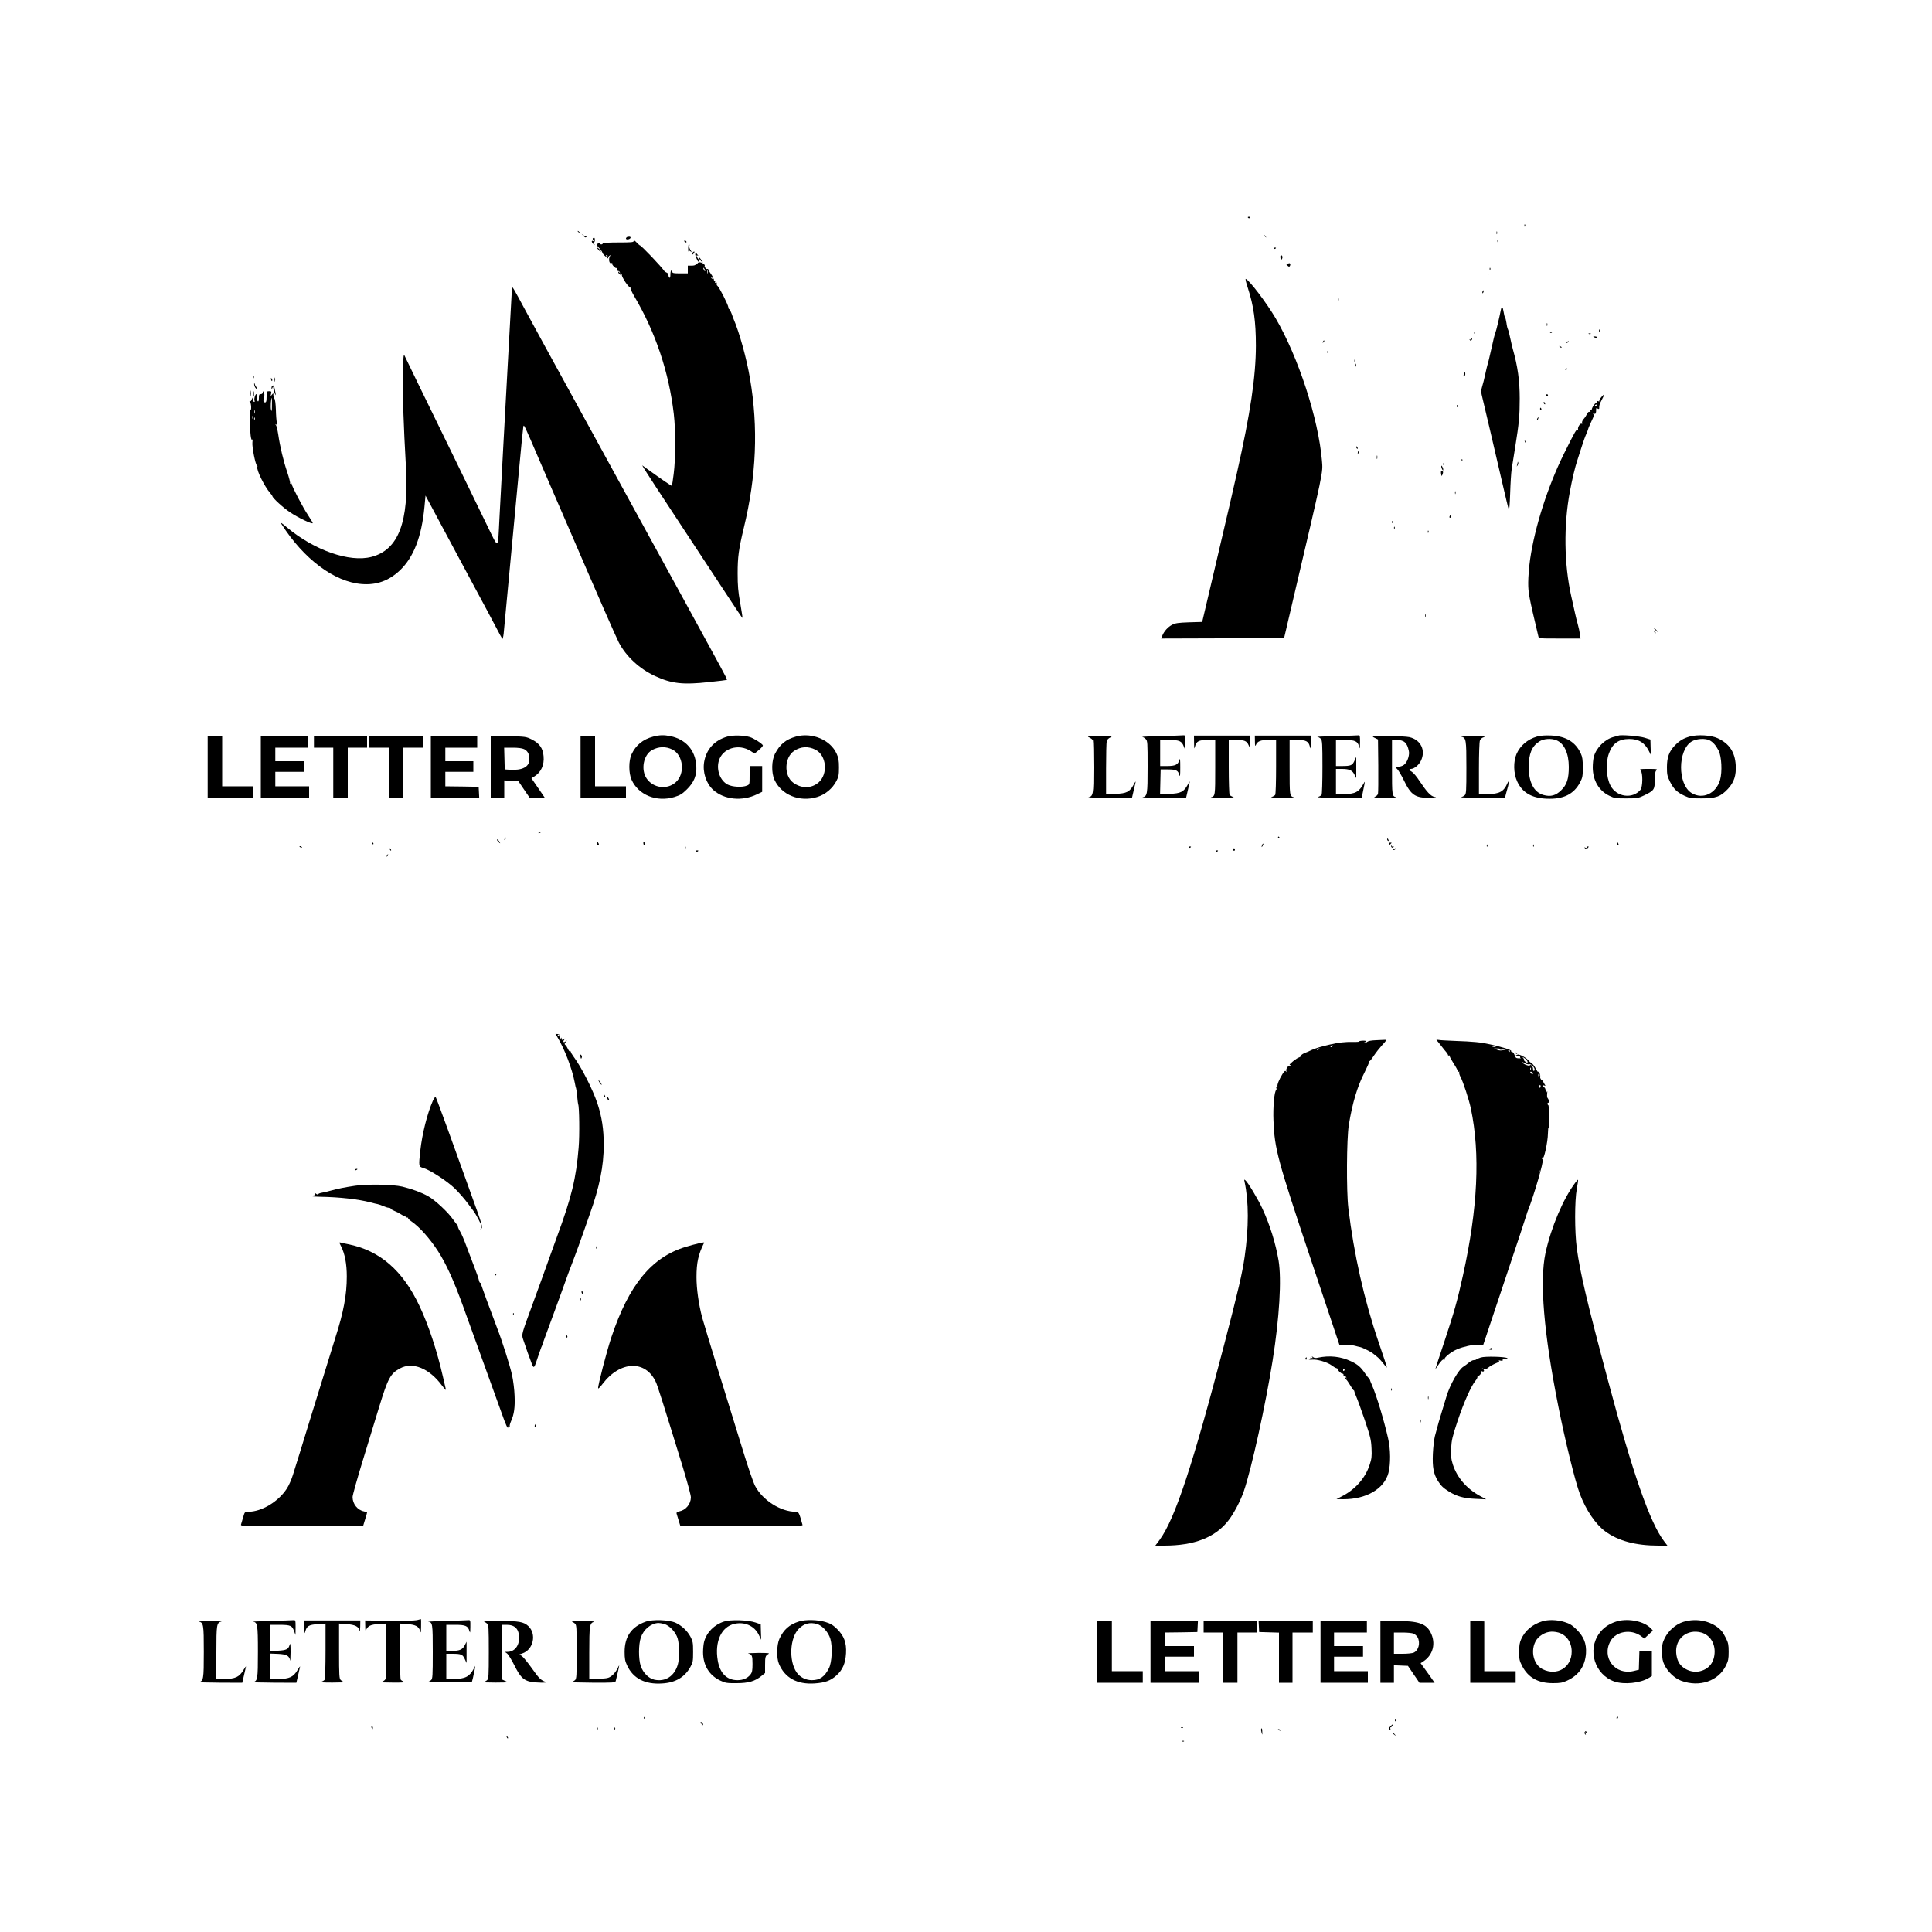 <?xml version="1.0" standalone="no"?>
<!DOCTYPE svg PUBLIC "-//W3C//DTD SVG 20010904//EN"
 "http://www.w3.org/TR/2001/REC-SVG-20010904/DTD/svg10.dtd">
<svg version="1.0" xmlns="http://www.w3.org/2000/svg"
 width="2000pt" height="2000pt" viewBox="0 0 2000 2000"
 preserveAspectRatio="xMidYMid meet">

<g transform="translate(0,2000) scale(0.1,-0.1)"
fill="#000000" stroke="none">
<path d="M12920 17746 c7 -7 13 -7 20 0 6 6 3 10 -10 10 -13 0 -16 -4 -10 -10z"/>
<path d="M15781 17664 c0 -11 3 -14 6 -6 3 7 2 16 -1 19 -3 4 -6 -2 -5 -13z"/>
<path d="M5980 17606 c0 -2 8 -10 18 -17 15 -13 16 -12 3 4 -13 16 -21 21 -21
13z"/>
<path d="M15492 17590 c0 -14 2 -19 5 -12 2 6 2 18 0 25 -3 6 -5 1 -5 -13z"/>
<path d="M6037 17560 c19 -20 25 -22 35 -11 11 11 10 13 0 6 -8 -4 -23 1 -35
11 -22 18 -22 18 0 -6z"/>
<path d="M13080 17566 c0 -2 8 -10 18 -17 15 -13 16 -12 3 4 -13 16 -21 21
-21 13z"/>
<path d="M6487 17543 c-14 -13 -6 -24 15 -21 27 4 36 28 11 28 -11 0 -23 -3
-26 -7z"/>
<path d="M6137 17533 c-4 -3 -1 -13 6 -21 8 -11 8 -14 0 -9 -22 14 -23 -10 0
-29 18 -16 19 -16 8 -1 -7 9 -9 17 -3 17 5 0 10 11 10 25 0 25 -8 31 -21 18z"/>
<path d="M6560 17505 c0 -13 -23 -15 -160 -15 -100 0 -160 -4 -160 -10 0 -5
-7 -10 -15 -10 -8 0 -15 4 -15 8 0 5 -7 9 -15 9 -8 0 -12 -4 -9 -9 3 -4 0 -8
-7 -8 -7 0 3 -16 21 -35 19 -20 35 -42 35 -49 0 -7 16 -26 35 -42 19 -16 31
-24 27 -18 -4 7 1 18 10 25 14 12 16 12 8 -1 -20 -33 -7 -89 18 -73 5 3 7 2 4
-4 -7 -11 36 -56 45 -47 3 3 5 -3 5 -13 -1 -9 4 -18 12 -18 8 0 16 -7 18 -15
4 -13 3 -13 -6 0 -6 8 -11 10 -11 4 0 -6 6 -17 14 -23 11 -9 15 -9 19 1 3 7 5
4 4 -7 -1 -26 73 -136 86 -128 5 3 7 1 4 -5 -4 -5 12 -43 36 -84 223 -377 361
-789 412 -1223 20 -170 19 -467 -1 -620 -8 -66 -17 -121 -19 -124 -4 -3 -101
63 -259 177 l-48 35 16 -29 c9 -16 177 -274 375 -574 198 -300 423 -643 502
-763 78 -119 143 -216 145 -214 2 2 -9 70 -23 153 -22 120 -27 180 -27 309 0
171 11 250 64 471 130 536 151 1038 64 1544 -35 209 -110 478 -171 620 -3 8
-7 17 -8 20 -8 30 -31 80 -37 80 -4 0 -8 8 -8 18 -1 25 -94 209 -113 223 -5 3
-8 9 -8 13 3 20 0 26 -11 20 -8 -5 -9 -2 -5 10 4 10 3 15 -3 11 -6 -3 -10 1
-10 10 0 9 -4 14 -9 10 -5 -3 -13 0 -17 6 -4 8 -3 9 4 5 18 -11 14 8 -6 35
-10 13 -22 32 -25 42 -4 10 -11 16 -16 12 -11 -6 -34 29 -25 37 2 3 -7 13 -20
22 -25 16 -56 13 -56 -6 0 -5 -4 -6 -10 -3 -5 3 -10 1 -10 -4 0 -6 -18 -11
-40 -11 l-40 0 0 -40 0 -40 -80 0 c-64 0 -80 3 -80 15 0 8 -4 15 -10 15 -5 0
-10 -18 -10 -41 0 -24 -4 -38 -10 -34 -5 3 -10 15 -10 26 0 11 -8 23 -17 26
-10 4 -21 11 -25 16 -30 46 -241 267 -254 267 -3 0 -18 14 -34 30 -20 21 -30
26 -30 15z m-270 -155 c0 -5 -2 -10 -4 -10 -3 0 -8 5 -11 10 -3 6 -1 10 4 10
6 0 11 -4 11 -10z m1010 -155 c0 -5 -5 -3 -10 5 -5 8 -10 20 -10 25 0 6 5 3
10 -5 5 -8 10 -19 10 -25z m27 -22 c-3 -10 -5 -4 -5 12 0 17 2 24 5 18 2 -7 2
-21 0 -30z"/>
<path d="M15501 17504 c0 -11 3 -14 6 -6 3 7 2 16 -1 19 -3 4 -6 -2 -5 -13z"/>
<path d="M7085 17500 c3 -5 11 -10 16 -10 6 0 7 5 4 10 -3 6 -11 10 -16 10 -6
0 -7 -4 -4 -10z"/>
<path d="M7124 17432 c0 -26 1 -41 4 -34 3 10 7 10 20 0 15 -11 15 -10 -1 14
-9 15 -14 33 -11 41 3 8 2 17 -3 20 -4 3 -8 -16 -9 -41z"/>
<path d="M6180 17436 c0 -4 9 -16 20 -28 11 -12 20 -17 20 -11 0 5 -9 18 -20
28 -11 10 -20 15 -20 11z"/>
<path d="M13186 17428 c3 -5 10 -6 15 -3 13 9 11 12 -6 12 -8 0 -12 -4 -9 -9z"/>
<path d="M7170 17385 c-7 -9 -11 -18 -8 -20 3 -3 11 1 18 10 7 9 11 18 8 20
-3 3 -11 -1 -18 -10z"/>
<path d="M7198 17374 c-8 -7 23 -84 34 -84 12 0 9 12 -7 34 -18 24 -19 40 -2
30 8 -5 8 -2 -2 9 -15 19 -15 19 -23 11z"/>
<path d="M13256 17351 c-4 -6 -3 -18 2 -27 8 -15 10 -14 16 2 8 20 -8 42 -18
25z"/>
<path d="M7239 17322 c5 -10 18 -25 28 -33 12 -10 11 -5 -6 19 -24 35 -38 43
-22 14z"/>
<path d="M13325 17254 c16 -17 22 -18 28 -7 11 19 -1 37 -17 24 -7 -6 -17 -7
-22 -3 -5 4 0 -2 11 -14z"/>
<path d="M15421 17214 c0 -11 3 -14 6 -6 3 7 2 16 -1 19 -3 4 -6 -2 -5 -13z"/>
<path d="M15402 17160 c0 -14 2 -19 5 -12 2 6 2 18 0 25 -3 6 -5 1 -5 -13z"/>
<path d="M12917 17021 c61 -186 84 -348 84 -600 -1 -321 -56 -693 -196 -1316
-59 -261 -56 -249 -236 -1016 l-124 -527 -135 -4 c-113 -4 -142 -8 -177 -26
-44 -23 -84 -68 -102 -115 l-11 -27 637 2 636 3 82 350 c333 1418 320 1357
310 1485 -37 437 -245 1075 -480 1476 -94 159 -271 393 -309 407 -6 3 3 -39
21 -92z"/>
<path d="M5300 17020 c0 -8 -7 -130 -15 -270 -8 -140 -21 -385 -30 -545 -9
-159 -29 -531 -45 -825 -16 -294 -34 -632 -40 -750 -17 -328 -4 -321 -127 -70
-58 118 -127 260 -153 315 -26 55 -103 213 -170 350 -67 138 -157 322 -200
410 -43 88 -133 273 -200 410 -67 138 -127 261 -133 275 -10 20 -13 -25 -15
-220 -3 -237 5 -483 30 -928 33 -577 -77 -864 -357 -937 -228 -59 -592 69
-875 306 -57 48 -70 56 -56 34 230 -362 547 -599 831 -621 152 -12 279 33 394
141 143 136 225 346 255 657 l11 118 199 -372 c110 -205 257 -479 326 -608 70
-129 157 -293 195 -365 37 -71 71 -134 75 -138 4 -4 10 20 14 55 11 112 115
1220 157 1673 22 242 43 451 46 465 7 30 0 45 178 -370 70 -162 142 -329 160
-370 18 -41 77 -176 130 -300 312 -725 491 -1133 521 -1191 76 -145 214 -273
374 -347 170 -79 290 -93 558 -63 101 10 186 21 188 24 4 4 -51 107 -446 827
-95 173 -213 389 -263 480 -49 91 -178 325 -285 520 -107 195 -259 473 -338
617 -79 145 -208 379 -285 520 -168 305 -408 745 -469 858 -126 235 -140 258
-140 235z"/>
<path d="M15347 16981 c-4 -17 -3 -21 5 -13 5 5 8 16 6 23 -3 8 -7 3 -11 -10z"/>
<path d="M13852 16900 c0 -14 2 -19 5 -12 2 6 2 18 0 25 -3 6 -5 1 -5 -13z"/>
<path d="M15537 16793 c-15 -78 -49 -220 -57 -238 -8 -19 -15 -46 -55 -225 -9
-41 -20 -86 -25 -100 -4 -14 -16 -61 -25 -105 -9 -44 -24 -101 -32 -127 -13
-44 -13 -54 6 -130 25 -103 109 -461 196 -838 36 -157 69 -294 74 -305 5 -12
10 53 14 165 3 102 10 217 16 255 6 39 22 140 36 225 40 250 47 325 47 505 0
185 -21 333 -71 510 -5 17 -17 66 -26 110 -9 44 -20 87 -25 96 -5 9 -12 38
-15 65 -4 27 -11 54 -15 59 -5 6 -11 31 -15 58 -8 53 -20 61 -28 20z"/>
<path d="M16012 16640 c0 -14 2 -19 5 -12 2 6 2 18 0 25 -3 6 -5 1 -5 -13z"/>
<path d="M16553 16575 c0 -8 4 -12 9 -9 5 3 6 10 3 15 -9 13 -12 11 -12 -6z"/>
<path d="M15261 16554 c0 -11 3 -14 6 -6 3 7 2 16 -1 19 -3 4 -6 -2 -5 -13z"/>
<path d="M16046 16558 c3 -5 10 -6 15 -3 13 9 11 12 -6 12 -8 0 -12 -4 -9 -9z"/>
<path d="M16448 16543 c7 -3 16 -2 19 1 4 3 -2 6 -13 5 -11 0 -14 -3 -6 -6z"/>
<path d="M16504 16508 c10 -6 22 -6 26 -2 5 5 -3 10 -18 11 -22 1 -24 0 -8 -9z"/>
<path d="M15230 16491 c0 -7 -5 -9 -12 -5 -7 5 -8 3 -3 -5 5 -9 10 -10 18 -2
6 6 8 14 4 18 -4 3 -7 1 -7 -6z"/>
<path d="M13696 16463 c-6 -14 -5 -15 5 -6 7 7 10 15 7 18 -3 3 -9 -2 -12 -12z"/>
<path d="M16220 16460 c-9 -6 -10 -10 -3 -10 6 0 15 5 18 10 8 12 4 12 -15 0z"/>
<path d="M16147 16409 c7 -7 15 -10 18 -7 3 3 -2 9 -12 12 -14 6 -15 5 -6 -5z"/>
<path d="M13741 16354 c0 -11 3 -14 6 -6 3 7 2 16 -1 19 -3 4 -6 -2 -5 -13z"/>
<path d="M14021 16264 c0 -11 3 -14 6 -6 3 7 2 16 -1 19 -3 4 -6 -2 -5 -13z"/>
<path d="M14032 16220 c0 -14 2 -19 5 -12 2 6 2 18 0 25 -3 6 -5 1 -5 -13z"/>
<path d="M16205 16180 c-3 -5 -1 -10 4 -10 6 0 11 5 11 10 0 6 -2 10 -4 10 -3
0 -8 -4 -11 -10z"/>
<path d="M15157 16137 c-11 -29 -9 -43 4 -30 6 6 9 19 7 29 -3 18 -4 18 -11 1z"/>
<path d="M2621 16094 c0 -11 3 -14 6 -6 3 7 2 16 -1 19 -3 4 -6 -2 -5 -13z"/>
<path d="M2842 16070 c0 -19 2 -27 5 -17 2 9 2 25 0 35 -3 9 -5 1 -5 -18z"/>
<path d="M2807 16069 c4 -13 8 -18 11 -10 2 7 -1 18 -6 23 -8 8 -9 4 -5 -13z"/>
<path d="M2631 16024 c0 -11 6 -29 14 -40 8 -10 15 -14 15 -8 0 5 -4 14 -9 20
-5 5 -11 18 -14 29 -5 20 -5 19 -6 -1z"/>
<path d="M2817 16003 c-4 -3 -7 -13 -6 -22 0 -12 3 -11 9 4 8 18 9 18 10 -5 0
-14 7 -38 15 -55 8 -16 13 -21 10 -10 -2 11 -7 37 -11 58 -6 36 -14 44 -27 30z"/>
<path d="M2593 15925 c0 -27 2 -38 4 -22 2 15 2 37 0 50 -2 12 -4 0 -4 -28z"/>
<path d="M2617 15938 c-2 -7 -1 -22 4 -33 6 -16 8 -14 8 13 1 33 -4 41 -12 20z"/>
<path d="M2720 15938 c0 -11 -8 -18 -20 -18 -17 0 -20 -7 -20 -41 0 -26 -4
-38 -11 -33 -6 3 -9 22 -7 40 3 22 0 34 -8 34 -13 0 -27 -56 -18 -71 3 -5 1
-9 -5 -9 -5 0 -12 10 -14 23 l-4 22 -8 -22 c-4 -13 -12 -20 -19 -16 -6 3 -6 0
2 -8 14 -15 17 -93 3 -85 -5 4 -8 -41 -6 -108 4 -134 14 -213 25 -196 4 7 6
-7 3 -31 -5 -47 32 -232 47 -237 5 -2 7 -9 4 -16 -11 -30 74 -203 134 -271 12
-14 22 -28 22 -31 0 -18 116 -124 187 -170 79 -53 220 -120 230 -110 3 2 -19
40 -48 83 -52 77 -169 300 -169 323 0 6 -5 8 -12 4 -6 -4 -8 -3 -5 3 3 5 -10
57 -29 114 -39 113 -76 268 -94 394 -7 44 -17 86 -23 94 -10 12 -9 13 2 6 11
-6 13 -2 7 21 -4 16 -9 75 -10 132 -2 59 -8 108 -15 115 -6 6 -11 22 -11 36 0
24 0 24 -15 5 -15 -18 -15 -18 -9 9 6 24 3 27 -20 27 -25 0 -26 -3 -26 -53 0
-57 -5 -68 -25 -61 -10 4 -10 14 -3 44 7 26 7 44 -1 57 -10 17 -10 17 -11 1z
m95 -134 c0 -61 -2 -70 -9 -46 -7 25 -1 122 8 122 1 0 2 -34 1 -76z m22 -1
c-3 -10 -5 -4 -5 12 0 17 2 24 5 18 2 -7 2 -21 0 -30z m-200 -80 c-3 -10 -5
-4 -5 12 0 17 2 24 5 18 2 -7 2 -21 0 -30z m200 5 c-3 -7 -5 -2 -5 12 0 14 2
19 5 13 2 -7 2 -19 0 -25z m-220 -60 c-3 -7 -5 -2 -5 12 0 14 2 19 5 13 2 -7
2 -19 0 -25z m20 -10 c-3 -8 -6 -5 -6 6 -1 11 2 17 5 13 3 -3 4 -12 1 -19z"/>
<path d="M16006 15912 c-3 -5 1 -9 9 -9 8 0 12 4 9 9 -3 4 -7 8 -9 8 -2 0 -6
-4 -9 -8z"/>
<path d="M16577 15889 c-15 -17 -24 -35 -21 -40 3 -5 -2 -6 -12 -2 -13 5 -15
2 -10 -14 4 -12 1 -25 -9 -33 -10 -8 -15 -9 -15 -1 0 6 5 11 10 11 6 0 10 5
10 10 0 19 -15 10 -35 -21 -11 -16 -19 -35 -17 -40 1 -6 -3 -7 -9 -3 -9 5 -10
2 -6 -9 4 -11 2 -14 -8 -11 -9 4 -19 -4 -27 -23 -7 -15 -23 -39 -35 -52 -12
-13 -19 -31 -15 -39 3 -9 1 -13 -5 -9 -15 9 -44 -38 -37 -60 4 -13 3 -14 -3
-5 -12 15 -24 -6 -142 -243 -168 -339 -301 -753 -351 -1092 -11 -76 -20 -186
-20 -245 0 -106 7 -142 105 -555 5 -23 6 -23 221 -23 l216 0 -7 46 c-3 25 -13
71 -22 102 -9 31 -22 84 -29 117 -7 33 -25 112 -39 175 -74 332 -79 734 -14
1080 24 129 54 257 79 330 10 30 30 93 45 140 15 47 35 104 46 127 10 24 19
46 19 50 0 6 22 56 52 120 6 11 7 27 3 34 -6 9 -3 11 8 6 16 -6 21 7 20 50 -1
9 5 10 16 3 14 -7 17 -5 16 13 -1 12 4 33 11 47 25 47 45 90 41 90 -1 0 -15
-14 -30 -31z"/>
<path d="M15980 15831 c0 -6 4 -13 10 -16 6 -3 7 1 4 9 -7 18 -14 21 -14 7z"/>
<path d="M15081 15794 c0 -11 3 -14 6 -6 3 7 2 16 -1 19 -3 4 -6 -2 -5 -13z"/>
<path d="M15943 15765 c0 -8 4 -12 9 -9 5 3 6 10 3 15 -9 13 -12 11 -12 -6z"/>
<path d="M15915 15669 c-4 -6 -5 -12 -2 -15 2 -3 7 2 10 11 7 17 1 20 -8 4z"/>
<path d="M15786 15427 c3 -10 9 -15 12 -12 3 3 0 11 -7 18 -10 9 -11 8 -5 -6z"/>
<path d="M14040 15371 c0 -6 4 -13 10 -16 6 -3 7 1 4 9 -7 18 -14 21 -14 7z"/>
<path d="M14057 15321 c-4 -17 -3 -21 5 -13 5 5 8 16 6 23 -3 8 -7 3 -11 -10z"/>
<path d="M14252 15265 c0 -16 2 -22 5 -12 2 9 2 23 0 30 -3 6 -5 -1 -5 -18z"/>
<path d="M15131 15234 c0 -11 3 -14 6 -6 3 7 2 16 -1 19 -3 4 -6 -2 -5 -13z"/>
<path d="M15711 15213 c-1 -6 -4 -20 -7 -30 -5 -17 -5 -17 6 0 6 10 9 23 6 30
-3 9 -5 9 -5 0z"/>
<path d="M14941 15194 c0 -11 3 -14 6 -6 3 7 2 16 -1 19 -3 4 -6 -2 -5 -13z"/>
<path d="M14920 15170 c0 -8 5 -22 10 -30 9 -13 10 -13 10 0 0 8 -5 22 -10 30
-9 13 -10 13 -10 0z"/>
<path d="M14918 15096 c4 -27 6 -28 13 -11 11 29 11 32 -4 38 -10 4 -12 -3 -9
-27z"/>
<path d="M15062 14900 c0 -14 2 -19 5 -12 2 6 2 18 0 25 -3 6 -5 1 -5 -13z"/>
<path d="M15006 14655 c-3 -8 -1 -15 4 -15 6 0 10 7 10 15 0 8 -2 15 -4 15 -2
0 -6 -7 -10 -15z"/>
<path d="M14411 14594 c0 -11 3 -14 6 -6 3 7 2 16 -1 19 -3 4 -6 -2 -5 -13z"/>
<path d="M14431 14534 c0 -11 3 -14 6 -6 3 7 2 16 -1 19 -3 4 -6 -2 -5 -13z"/>
<path d="M14781 14494 c0 -11 3 -14 6 -6 3 7 2 16 -1 19 -3 4 -6 -2 -5 -13z"/>
<path d="M14752 13625 c0 -16 2 -22 5 -12 2 9 2 23 0 30 -3 6 -5 -1 -5 -18z"/>
<path d="M17135 13480 c10 -11 20 -20 23 -20 3 0 -3 9 -13 20 -10 11 -20 20
-23 20 -3 0 3 -9 13 -20z"/>
<path d="M17126 13457 c3 -10 9 -15 12 -12 3 3 0 11 -7 18 -10 9 -11 8 -5 -6z"/>
<path d="M6760 12374 c-105 -28 -178 -88 -222 -182 -31 -65 -31 -196 0 -264
71 -158 259 -234 442 -179 61 19 81 31 130 79 76 75 104 146 98 247 -11 159
-108 270 -266 304 -69 14 -114 13 -182 -5z m200 -133 c115 -58 135 -252 34
-340 -88 -78 -229 -60 -298 37 -66 93 -35 251 57 299 69 36 140 37 207 4z"/>
<path d="M7530 12375 c-134 -38 -219 -132 -241 -264 -17 -107 21 -221 94 -288
114 -102 300 -121 455 -45 l52 25 0 134 0 133 -65 0 -65 0 0 -95 c0 -95 0 -96
-27 -107 -47 -21 -152 -15 -200 10 -77 40 -118 148 -93 242 36 134 206 187
333 104 l38 -25 45 37 c24 20 43 42 41 48 -5 17 -95 74 -135 86 -65 19 -173
21 -232 5z"/>
<path d="M8240 12375 c-106 -30 -166 -79 -218 -179 -35 -68 -38 -196 -5 -268
72 -157 260 -234 441 -179 84 25 159 87 200 165 23 44 27 63 27 141 0 73 -5
100 -24 142 -64 144 -255 224 -421 178z m202 -136 c114 -58 132 -250 33 -338
-75 -65 -179 -66 -264 -3 -98 73 -92 261 10 329 70 46 145 50 221 12z"/>
<path d="M12020 12380 c-118 -3 -207 -7 -197 -8 9 -1 26 -11 37 -22 19 -19 20
-33 20 -288 0 -288 -3 -305 -53 -315 -12 -2 84 -5 214 -6 l237 -1 17 73 c9 39
19 81 21 92 3 11 -7 -1 -20 -27 -41 -76 -74 -92 -189 -96 l-98 -4 3 129 3 128
77 0 c85 -1 103 -10 117 -59 7 -23 9 -3 9 79 0 84 -2 102 -9 78 -14 -49 -42
-63 -126 -63 l-73 0 0 135 0 135 94 0 c106 0 131 -12 152 -71 12 -32 13 -30
13 44 1 68 -1 77 -16 75 -10 -1 -115 -5 -233 -8z"/>
<path d="M12361 12310 c1 -62 2 -69 9 -40 13 56 40 70 131 70 l79 0 0 -284 c0
-297 0 -298 -45 -309 -11 -2 43 -5 120 -5 95 0 131 3 111 8 -16 5 -33 15 -37
22 -5 7 -9 138 -9 291 l0 277 76 0 c87 0 110 -10 129 -53 14 -32 14 -31 15 33
l0 65 -290 0 -290 0 1 -75z"/>
<path d="M12991 12325 c0 -44 3 -54 9 -39 16 41 49 54 132 54 l78 0 0 -277 c0
-153 -4 -284 -9 -291 -4 -7 -21 -17 -37 -22 -20 -5 16 -8 111 -8 77 0 131 3
120 5 -45 11 -45 12 -45 309 l0 284 79 0 c91 0 118 -14 131 -70 7 -29 8 -22 9
40 l1 75 -290 0 -290 0 1 -60z"/>
<path d="M13835 12380 c-121 -3 -211 -7 -199 -8 11 -1 28 -10 37 -20 15 -16
17 -52 17 -293 0 -151 -4 -280 -9 -287 -4 -7 -21 -17 -37 -22 -18 -5 58 -9
211 -9 l241 -1 13 63 c25 122 24 116 5 82 -46 -84 -87 -105 -199 -105 l-85 0
0 130 0 130 63 0 c76 0 107 -15 129 -60 l18 -35 0 110 0 110 -19 -41 c-21 -47
-37 -54 -128 -54 l-63 0 0 135 0 135 93 0 c106 0 133 -14 147 -71 6 -27 8 -19
9 44 1 56 -2 76 -11 75 -7 -1 -112 -5 -233 -8z"/>
<path d="M15911 12375 c-97 -28 -173 -92 -212 -180 -34 -78 -32 -200 6 -283
52 -115 149 -173 303 -180 175 -8 283 45 349 169 25 49 28 64 28 154 0 81 -4
109 -21 146 -55 118 -154 178 -307 185 -63 3 -109 -1 -146 -11z m203 -39 c79
-33 126 -135 126 -275 0 -124 -20 -185 -80 -243 -56 -54 -107 -68 -181 -48
-99 27 -154 130 -154 290 1 138 32 214 109 264 46 30 125 35 180 12z"/>
<path d="M16755 12385 c-5 -2 -28 -9 -51 -14 -91 -24 -180 -112 -205 -205 -6
-22 -11 -72 -11 -111 1 -133 62 -239 170 -292 53 -26 66 -28 177 -28 114 0
123 2 185 31 103 50 110 60 110 159 0 63 4 87 16 99 14 15 7 16 -81 16 -88 0
-95 -1 -81 -16 24 -23 22 -171 -2 -200 -83 -99 -250 -75 -311 45 -44 86 -51
232 -16 330 36 104 102 151 210 151 99 0 160 -37 205 -126 l20 -39 -3 80 -2
79 -60 19 c-55 17 -246 33 -270 22z"/>
<path d="M17491 12375 c-66 -19 -104 -42 -153 -92 -59 -61 -82 -123 -82 -224
0 -77 3 -93 32 -152 37 -74 72 -109 152 -146 50 -23 67 -26 175 -26 148 0 199
19 274 100 63 70 85 138 79 245 -8 135 -67 223 -187 278 -69 32 -208 40 -290
17z m207 -39 c36 -19 65 -52 93 -106 31 -61 39 -221 15 -304 -41 -141 -180
-205 -294 -136 -147 89 -146 446 1 535 49 29 140 34 185 11z"/>
<path d="M2150 12060 l0 -320 235 0 235 0 0 60 0 60 -160 0 -160 0 0 260 0
260 -75 0 -75 0 0 -320z"/>
<path d="M2700 12060 l0 -320 250 0 250 0 0 60 0 60 -175 0 -175 0 0 75 0 75
150 0 150 0 0 55 0 55 -150 0 -150 0 0 70 0 70 170 0 170 0 0 60 0 60 -245 0
-245 0 0 -320z"/>
<path d="M3250 12320 l0 -60 100 0 100 0 0 -260 0 -260 75 0 75 0 0 260 0 260
100 0 100 0 0 60 0 60 -275 0 -275 0 0 -60z"/>
<path d="M3820 12320 l0 -60 105 0 105 0 0 -260 0 -260 70 0 70 0 0 260 0 260
105 0 105 0 0 60 0 60 -280 0 -280 0 0 -60z"/>
<path d="M4460 12060 l0 -320 250 0 251 0 -3 58 -3 57 -172 3 -173 2 0 75 0
75 145 0 145 0 0 55 0 55 -145 0 -145 0 0 70 0 70 165 0 165 0 0 60 0 60 -240
0 -240 0 0 -320z"/>
<path d="M5080 12061 l0 -321 70 0 70 0 0 90 0 91 73 -3 72 -3 59 -87 60 -88
78 0 79 0 -70 102 -70 102 27 16 c73 44 108 120 99 213 -7 82 -43 132 -122
172 -59 29 -63 30 -242 34 l-183 3 0 -321z m345 184 c38 -19 55 -51 55 -106 0
-79 -75 -117 -210 -107 l-45 3 -3 113 -3 112 87 0 c57 0 97 -5 119 -15z"/>
<path d="M6010 12060 l0 -320 235 0 235 0 0 60 0 60 -160 0 -160 0 0 260 0
260 -75 0 -75 0 0 -320z"/>
<path d="M11276 12366 c17 -8 34 -21 38 -31 3 -9 6 -135 6 -279 0 -281 -3
-299 -53 -309 -12 -2 84 -5 214 -6 l237 -1 17 73 c9 39 19 81 21 92 3 11 -7
-1 -20 -27 -41 -76 -74 -92 -188 -96 l-98 -4 0 264 c0 144 3 274 7 287 3 13
19 29 37 37 28 12 17 13 -109 13 -126 0 -137 -1 -109 -13z"/>
<path d="M14230 12362 l35 -17 3 -270 c1 -148 0 -280 -3 -292 -3 -12 -17 -26
-32 -31 -21 -8 5 -10 107 -10 74 0 126 3 115 5 -45 11 -45 12 -45 309 l0 284
45 0 c80 0 111 -27 129 -113 9 -37 -9 -100 -37 -132 -15 -18 -36 -28 -65 -32
-41 -5 -42 -6 -21 -21 11 -8 43 -61 71 -118 75 -156 118 -185 273 -183 65 1
73 3 45 9 -41 10 -77 49 -155 165 -29 45 -65 87 -79 95 -29 15 -34 30 -10 30
32 0 83 41 103 84 53 108 -1 218 -119 245 -25 6 -124 11 -220 11 -173 0 -175
0 -140 -18z"/>
<path d="M15127 12373 c50 -10 53 -27 53 -319 0 -245 -2 -272 -17 -286 -10 -9
-27 -18 -38 -21 -11 -2 87 -5 217 -6 l237 -1 11 43 c6 23 15 58 21 77 14 53
10 69 -7 30 -37 -85 -84 -110 -204 -110 l-90 0 0 264 c0 146 4 276 10 290 6
16 21 29 42 35 24 7 -5 9 -112 9 -80 -1 -135 -3 -123 -5z"/>
<path d="M5575 11380 c-3 -6 1 -7 9 -4 18 7 21 14 7 14 -6 0 -13 -4 -16 -10z"/>
<path d="M13230 11330 c0 -5 5 -10 11 -10 5 0 7 5 4 10 -3 6 -8 10 -11 10 -2
0 -4 -4 -4 -10z"/>
<path d="M5225 11319 c-4 -6 -5 -12 -2 -15 2 -3 7 2 10 11 7 17 1 20 -8 4z"/>
<path d="M14360 11311 c0 -6 4 -13 10 -16 6 -3 7 1 4 9 -7 18 -14 21 -14 7z"/>
<path d="M5155 11290 c10 -11 20 -20 22 -20 2 0 -2 9 -9 20 -7 11 -17 20 -22
20 -5 0 -1 -9 9 -20z"/>
<path d="M6180 11273 c0 -13 5 -23 10 -23 13 0 13 11 0 30 -8 12 -10 11 -10
-7z"/>
<path d="M6660 11273 c0 -13 5 -23 10 -23 13 0 13 11 0 30 -8 12 -10 11 -10
-7z"/>
<path d="M3850 11270 c0 -5 5 -10 11 -10 5 0 7 5 4 10 -3 6 -8 10 -11 10 -2 0
-4 -4 -4 -10z"/>
<path d="M14377 11262 c3 -7 9 -10 12 -5 3 4 10 11 15 15 4 4 -1 6 -12 5 -12
-1 -18 -6 -15 -15z"/>
<path d="M16740 11265 c0 -8 4 -15 10 -15 5 0 7 7 4 15 -4 8 -8 15 -10 15 -2
0 -4 -7 -4 -15z"/>
<path d="M13066 11255 c-9 -26 -7 -32 5 -12 6 10 9 21 6 23 -2 3 -7 -2 -11
-11z"/>
<path d="M15391 11244 c0 -11 3 -14 6 -6 3 7 2 16 -1 19 -3 4 -6 -2 -5 -13z"/>
<path d="M15871 11244 c0 -11 3 -14 6 -6 3 7 2 16 -1 19 -3 4 -6 -2 -5 -13z"/>
<path d="M14401 11243 c-1 -17 16 -25 25 -12 4 7 3 9 -4 5 -5 -3 -13 0 -15 6
-4 9 -6 10 -6 1z"/>
<path d="M3100 11236 c0 -2 7 -7 16 -10 8 -3 12 -2 9 4 -6 10 -25 14 -25 6z"/>
<path d="M7091 11224 c0 -11 3 -14 6 -6 3 7 2 16 -1 19 -3 4 -6 -2 -5 -13z"/>
<path d="M12306 11228 c3 -5 10 -6 15 -3 13 9 11 12 -6 12 -8 0 -12 -4 -9 -9z"/>
<path d="M16427 11227 c4 -7 -1 -8 -13 -3 -15 6 -17 5 -6 -5 10 -11 15 -10 28
2 13 14 13 16 0 16 -8 0 -12 -5 -9 -10z"/>
<path d="M4036 11207 c3 -10 9 -15 12 -12 3 3 0 11 -7 18 -10 9 -11 8 -5 -6z"/>
<path d="M12767 11207 c-3 -8 1 -14 8 -14 7 0 11 6 8 14 -3 7 -6 13 -8 13 -2
0 -5 -6 -8 -13z"/>
<path d="M14430 11210 c-9 -6 -10 -10 -3 -10 6 0 15 5 18 10 8 12 4 12 -15 0z"/>
<path d="M7206 11188 c3 -5 10 -6 15 -3 13 9 11 12 -6 12 -8 0 -12 -4 -9 -9z"/>
<path d="M12586 11188 c3 -5 10 -6 15 -3 13 9 11 12 -6 12 -8 0 -12 -4 -9 -9z"/>
<path d="M4006 11143 c-6 -14 -5 -15 5 -6 7 7 10 15 7 18 -3 3 -9 -2 -12 -12z"/>
<path d="M5769 9266 c76 -125 154 -331 181 -474 5 -30 12 -57 14 -60 2 -4 7
-41 11 -82 4 -41 8 -77 10 -81 12 -19 16 -323 5 -449 -26 -318 -72 -510 -225
-925 -20 -55 -49 -136 -65 -180 -41 -116 -145 -403 -190 -525 -110 -299 -111
-303 -96 -351 22 -69 76 -220 93 -262 20 -46 23 -43 64 83 18 52 34 100 38
105 3 6 6 12 6 15 0 3 8 25 17 50 9 25 45 122 79 215 34 94 73 199 86 235 13
36 30 83 38 105 19 57 66 183 113 305 22 58 61 166 87 240 26 74 57 164 70
200 101 281 145 499 145 720 0 160 -20 289 -65 426 -50 149 -166 377 -251 491
-13 17 -24 37 -24 43 0 6 -4 9 -9 6 -5 -3 -14 8 -21 24 -7 16 -19 35 -26 41
-12 10 -12 15 3 33 17 20 17 20 0 7 -23 -18 -34 -7 -16 16 12 16 12 17 -2 6
-17 -14 -29 -8 -25 10 2 7 1 9 -1 5 -9 -17 -23 -7 -20 14 1 17 -4 23 -20 24
l-23 1 19 -31z m21 14 c0 -5 -2 -10 -4 -10 -3 0 -8 5 -11 10 -3 6 -1 10 4 10
6 0 11 -4 11 -10z"/>
<path d="M14246 9232 c-52 -2 -83 -8 -93 -17 -8 -8 -24 -14 -36 -14 -20 1 -21
2 -2 6 41 10 36 22 -8 20 -25 -1 -41 -5 -35 -8 5 -3 -23 -6 -64 -5 -81 2 -153
-6 -246 -28 -88 -20 -149 -39 -190 -58 -26 -12 -49 -23 -52 -23 -22 -5 -58
-29 -55 -36 3 -4 -5 -11 -17 -15 -26 -8 -98 -65 -98 -77 0 -5 5 -5 12 -1 7 4
8 3 4 -5 -4 -6 -11 -9 -15 -6 -15 8 -42 -31 -35 -51 4 -14 4 -16 -4 -5 -8 11
-15 5 -35 -26 -35 -56 -59 -114 -52 -130 3 -9 0 -11 -7 -7 -8 5 -9 2 -5 -9 3
-9 2 -19 -2 -22 -19 -11 -34 -175 -28 -316 11 -290 41 -403 390 -1446 l292
-873 60 0 c33 0 77 -5 99 -11 21 -6 47 -12 57 -14 24 -5 116 -51 133 -67 8 -7
26 -21 40 -32 14 -10 43 -41 63 -67 20 -27 38 -47 40 -45 2 1 -37 121 -87 266
-147 429 -255 908 -312 1385 -21 174 -18 721 5 860 36 224 89 402 164 546 26
52 47 100 46 107 0 7 1 11 4 8 3 -3 24 23 46 57 23 34 61 82 84 107 45 48 50
57 31 56 -7 -1 -48 -2 -92 -4z m-451 -62 c-3 -5 -12 -10 -18 -10 -7 0 -6 4 3
10 19 12 23 12 15 0z m-140 -30 c-3 -5 -12 -10 -18 -10 -7 0 -6 4 3 10 19 12
23 12 15 0z"/>
<path d="M14870 9236 c0 -2 8 -12 18 -23 9 -11 28 -35 42 -53 14 -18 33 -42
43 -53 9 -11 17 -24 17 -29 0 -5 4 -7 8 -4 5 3 9 0 9 -7 0 -7 19 -41 41 -76
23 -35 42 -70 42 -78 0 -8 5 -11 12 -7 7 4 8 3 4 -4 -4 -7 2 -29 13 -50 27
-49 88 -236 107 -326 99 -472 72 -1034 -82 -1731 -58 -262 -90 -376 -189 -674
-52 -156 -95 -286 -95 -290 0 -3 9 8 19 24 36 55 58 78 70 71 6 -4 9 -2 6 6
-6 16 72 77 130 101 65 27 155 47 215 47 l55 0 223 668 c123 367 225 674 226
682 2 8 8 28 15 44 57 140 164 507 151 520 -6 6 -10 15 -10 21 0 5 4 4 9 -4
13 -20 54 169 55 255 1 40 4 67 7 62 4 -5 6 45 6 111 -1 67 -5 121 -9 121 -4
0 -8 7 -8 16 0 8 5 12 11 8 12 -7 3 35 -11 50 -5 4 -6 25 -4 45 3 28 2 32 -5
16 -8 -17 -10 -16 -10 11 -1 19 -7 34 -16 38 -8 3 -15 10 -15 15 0 6 7 8 16 4
15 -6 15 -4 0 19 -9 13 -14 28 -11 31 3 4 2 5 -1 2 -12 -8 -36 25 -30 41 3 9
-1 25 -9 37 -8 12 -15 17 -15 13 0 -5 -10 10 -23 34 -12 24 -32 48 -42 54 -11
6 -24 17 -28 23 -18 28 -94 72 -116 66 -11 -3 -21 -9 -21 -14 0 -5 12 -6 26
-3 18 5 25 3 20 -4 -3 -6 0 -12 6 -15 7 -2 -2 -4 -20 -3 -27 1 -34 6 -43 34
-6 17 -17 32 -25 32 -9 0 -13 4 -10 9 7 11 -85 41 -219 70 -97 22 -171 29
-370 36 -76 3 -149 7 -162 10 -13 2 -23 2 -23 1z m613 -73 c-7 -2 -21 -2 -30
0 -10 3 -4 5 12 5 17 0 24 -2 18 -5z m44 -25 c-6 -5 8 -6 33 -3 l45 5 -38 -10
c-27 -7 -46 -6 -69 3 l-32 13 37 0 c22 0 32 -3 24 -8z m103 -18 c0 -5 -2 -10
-4 -10 -3 0 -8 5 -11 10 -3 6 -1 10 4 10 6 0 11 -4 11 -10z m179 -101 c14 -24
-3 -26 -25 -4 -9 8 -12 15 -8 15 3 0 0 7 -7 17 -13 15 -12 15 7 3 12 -7 26
-21 33 -31z m20 -36 c29 7 74 -54 51 -68 -6 -4 -10 5 -10 18 0 28 -24 54 -34
38 -7 -11 -76 17 -76 31 0 5 11 1 25 -8 14 -9 34 -14 44 -11z m18 -55 c-3 -8
-6 -5 -6 6 -1 11 2 17 5 13 3 -3 4 -12 1 -19z m23 -40 c0 -13 -23 -5 -28 10
-2 7 2 10 12 6 9 -3 16 -11 16 -16z m64 -28 c-6 -6 -10 -3 -10 10 0 13 4 16
10 10 7 -7 7 -13 0 -20z m12 -117 c-10 -10 -19 5 -10 18 6 11 8 11 12 0 2 -7
1 -15 -2 -18z m-9 -875 c-3 -8 -6 -5 -6 6 -1 11 2 17 5 13 3 -3 4 -12 1 -19z"/>
<path d="M15687 9099 c7 -7 15 -10 18 -7 3 3 -2 9 -12 12 -14 6 -15 5 -6 -5z"/>
<path d="M6008 9065 c5 -29 8 -31 15 -11 3 8 0 19 -7 25 -10 9 -12 6 -8 -14z"/>
<path d="M6205 8796 c10 -14 19 -26 22 -26 7 0 -17 39 -28 46 -6 3 -3 -5 6
-20z"/>
<path d="M6250 8661 c0 -6 4 -13 10 -16 6 -3 7 1 4 9 -7 18 -14 21 -14 7z"/>
<path d="M4481 8605 c-58 -131 -111 -343 -130 -517 -18 -162 -17 -165 28 -178
67 -18 250 -136 329 -213 41 -40 101 -108 133 -152 32 -44 63 -85 68 -91 5 -6
26 -43 47 -82 32 -62 35 -74 23 -89 -12 -17 -12 -17 4 -2 17 14 10 36 -107
360 -68 189 -177 490 -241 669 -65 179 -121 329 -125 334 -5 4 -17 -13 -29
-39z"/>
<path d="M6287 8630 c3 -11 9 -20 15 -20 5 0 4 9 -2 20 -6 11 -12 20 -14 20
-2 0 -2 -9 1 -20z"/>
<path d="M3675 7890 c-3 -6 1 -7 9 -4 18 7 21 14 7 14 -6 0 -13 -4 -16 -10z"/>
<path d="M12884 7765 c44 -204 44 -471 1 -773 -26 -178 -63 -337 -211 -907
-325 -1247 -510 -1808 -670 -2026 l-44 -59 93 0 c309 0 526 84 662 258 55 69
128 208 161 305 80 234 225 892 298 1352 71 448 94 839 62 1035 -31 180 -88
366 -168 539 -42 92 -149 271 -175 292 -14 12 -15 10 -9 -16z"/>
<path d="M16308 7758 c-126 -167 -250 -460 -309 -728 -63 -293 -18 -832 132
-1585 72 -363 175 -782 224 -911 62 -165 163 -314 263 -387 133 -98 315 -147
550 -147 l93 0 -35 46 c-145 190 -323 699 -579 1659 -222 830 -290 1122 -324
1372 -23 172 -23 493 0 617 9 49 15 91 13 93 -2 2 -14 -11 -28 -29z"/>
<path d="M3675 7725 c-114 -17 -175 -30 -250 -50 -33 -10 -75 -19 -93 -22 -18
-3 -35 -9 -38 -15 -3 -5 -12 -4 -20 3 -12 10 -15 10 -12 -2 2 -8 -5 -14 -14
-14 -9 0 -19 -3 -23 -6 -3 -4 38 -7 92 -8 198 -3 393 -25 518 -58 33 -9 67
-17 75 -18 8 -1 33 -10 55 -19 22 -10 50 -19 62 -19 11 -1 19 -5 17 -8 -2 -4
15 -14 38 -24 23 -9 54 -25 70 -36 15 -11 33 -17 38 -14 6 4 9 1 8 -7 -2 -7 5
-12 14 -12 10 1 16 -2 13 -6 -3 -4 12 -19 33 -33 86 -59 189 -175 277 -310 83
-129 162 -302 258 -567 153 -423 344 -952 397 -1100 47 -134 70 -183 70 -151
0 7 5 9 12 5 6 -4 8 -3 5 2 -3 6 3 28 13 51 32 72 42 142 37 263 -2 64 -14
158 -26 214 -21 97 -104 358 -154 486 -74 194 -167 447 -167 458 0 6 -4 12 -9
12 -5 0 -11 13 -14 29 -3 16 -21 69 -40 117 -19 49 -56 148 -83 219 -26 72
-58 147 -71 167 -13 21 -23 44 -23 52 0 8 -3 16 -7 18 -5 2 -23 26 -42 53 -50
74 -187 202 -259 242 -70 39 -161 73 -267 99 -94 23 -367 28 -490 9z"/>
<path d="M3530 7100 c40 -78 60 -184 60 -314 0 -190 -33 -368 -119 -636 -22
-69 -123 -397 -226 -730 -102 -333 -198 -643 -213 -689 -14 -46 -42 -109 -62
-140 -89 -137 -260 -240 -401 -241 -35 0 -36 -1 -52 -57 -9 -32 -19 -66 -22
-75 -7 -17 27 -18 628 -18 l635 0 21 69 c12 38 21 71 21 74 0 2 -14 7 -31 11
-68 13 -119 77 -119 149 0 19 47 187 104 373 57 187 134 438 171 559 91 298
117 346 215 399 132 72 305 1 437 -179 25 -33 43 -51 39 -40 -3 11 -16 70 -30
130 -63 276 -150 538 -245 739 -172 365 -410 571 -737 636 -33 6 -67 14 -77
17 -17 4 -17 2 3 -37z"/>
<path d="M7230 7128 c-25 -5 -83 -21 -130 -35 -354 -106 -590 -393 -771 -936
-50 -150 -143 -510 -137 -529 2 -6 23 15 46 46 181 239 443 250 550 22 19 -39
74 -214 278 -876 49 -161 87 -301 86 -322 -2 -70 -53 -131 -121 -144 -23 -5
-30 -11 -27 -23 3 -9 12 -42 22 -73 l18 -58 634 0 c502 0 633 3 630 13 -35
127 -40 137 -69 137 -157 0 -344 119 -422 267 -20 39 -74 196 -125 363 -50
162 -161 522 -247 800 -86 278 -165 539 -176 580 -37 141 -59 299 -59 419 0
152 19 236 78 354 4 8 2 8 -58 -5z"/>
<path d="M6171 7084 c0 -11 3 -14 6 -6 3 7 2 16 -1 19 -3 4 -6 -2 -5 -13z"/>
<path d="M5126 6803 c-6 -14 -5 -15 5 -6 7 7 10 15 7 18 -3 3 -9 -2 -12 -12z"/>
<path d="M6020 6626 c0 -8 4 -17 9 -20 5 -4 7 3 4 14 -6 23 -13 26 -13 6z"/>
<path d="M6005 6549 c-4 -6 -5 -12 -2 -15 2 -3 7 2 10 11 7 17 1 20 -8 4z"/>
<path d="M5311 6394 c0 -11 3 -14 6 -6 3 7 2 16 -1 19 -3 4 -6 -2 -5 -13z"/>
<path d="M5857 6167 c-3 -8 1 -14 8 -14 7 0 11 6 8 14 -3 7 -6 13 -8 13 -2 0
-5 -6 -8 -13z"/>
<path d="M15426 6041 c-19 -7 -19 -8 0 -13 13 -3 21 0 21 8 0 8 -1 14 -1 13
-1 0 -10 -4 -20 -8z"/>
<path d="M13585 5951 c6 -11 4 -13 -9 -8 -11 5 -15 3 -10 -5 5 -8 2 -9 -10 -5
-10 4 -15 3 -11 -3 3 -5 20 -7 37 -5 49 6 154 -24 200 -57 22 -17 47 -31 55
-32 7 -1 12 -5 11 -8 -5 -10 34 -48 49 -48 7 0 12 -5 11 -12 -2 -7 3 -12 11
-13 8 0 16 -7 18 -15 4 -13 3 -13 -6 0 -6 8 -11 10 -11 4 0 -6 7 -17 15 -24 8
-6 26 -33 41 -58 15 -26 31 -50 36 -53 6 -3 9 -9 8 -13 0 -3 9 -28 20 -54 12
-26 51 -135 88 -242 59 -176 66 -205 70 -293 4 -82 1 -109 -19 -169 -43 -134
-143 -250 -275 -321 l-69 -36 69 -1 c239 -1 425 107 469 272 24 93 23 244 -4
361 -42 185 -122 449 -165 545 -13 29 -24 57 -24 61 0 5 -4 11 -8 13 -5 2 -22
23 -39 48 -46 68 -77 95 -147 128 -106 50 -222 63 -344 37 -21 -5 -38 -3 -49
6 -14 12 -16 12 -8 0z m329 -141 c-6 -6 -10 -3 -10 10 0 13 4 16 10 10 7 -7 7
-13 0 -20z"/>
<path d="M15328 5947 c-20 -7 -40 -15 -44 -19 -4 -5 -17 -8 -28 -8 -12 0 -34
-12 -51 -26 -16 -14 -41 -32 -55 -41 -50 -29 -140 -187 -176 -308 -13 -44 -35
-118 -50 -165 -25 -81 -35 -116 -70 -247 -8 -32 -18 -114 -21 -183 -6 -139 7
-208 53 -282 33 -51 55 -72 113 -108 82 -51 155 -71 276 -76 l110 -5 -66 36
c-136 74 -236 190 -279 324 -19 61 -22 85 -18 169 5 85 13 120 67 282 65 194
141 365 186 418 15 18 23 37 19 43 -4 7 -3 9 3 6 13 -8 45 31 37 45 -4 7 -3 8
4 4 22 -13 34 5 15 21 -17 13 -16 13 4 4 17 -9 27 -7 50 12 15 13 49 32 75 43
31 12 43 22 35 27 -7 5 0 6 16 2 19 -4 26 -2 22 5 -4 6 6 10 26 10 23 0 30 3
23 10 -16 16 -232 22 -276 7z"/>
<path d="M13515 5941 c-3 -5 -2 -12 3 -15 5 -3 9 1 9 9 0 17 -3 19 -12 6z"/>
<path d="M14401 5614 c0 -11 3 -14 6 -6 3 7 2 16 -1 19 -3 4 -6 -2 -5 -13z"/>
<path d="M14782 5530 c0 -14 2 -19 5 -12 2 6 2 18 0 25 -3 6 -5 1 -5 -13z"/>
<path d="M14702 5290 c0 -14 2 -19 5 -12 2 6 2 18 0 25 -3 6 -5 1 -5 -13z"/>
<path d="M5536 5245 c-3 -8 -1 -15 4 -15 6 0 10 7 10 15 0 8 -2 15 -4 15 -2 0
-6 -7 -10 -15z"/>
<path d="M4315 3228 c-22 -5 -151 -8 -288 -6 l-247 3 1 -60 c0 -41 3 -54 8
-40 18 44 48 58 131 63 l80 5 0 -285 c0 -259 -2 -286 -17 -300 -10 -9 -27 -18
-38 -21 -11 -2 43 -5 120 -5 102 -1 133 2 115 9 -13 6 -28 15 -32 22 -4 7 -8
140 -8 296 l0 284 74 -5 c87 -6 121 -24 135 -71 8 -27 9 -20 10 46 1 42 0 77
-1 76 -2 -1 -21 -5 -43 -11z"/>
<path d="M2805 3220 c-115 -3 -200 -7 -188 -8 49 -5 53 -26 53 -312 0 -286 -3
-303 -53 -313 -12 -2 85 -5 215 -6 l236 -1 17 73 c9 39 18 81 21 92 3 11 -8
-4 -25 -32 -43 -73 -85 -93 -196 -93 l-85 0 0 131 0 131 79 -3 c87 -4 117 -20
124 -68 2 -14 4 24 5 84 0 81 -2 102 -9 79 -13 -47 -32 -57 -120 -62 l-79 -5
0 137 0 136 98 0 c110 -1 127 -8 147 -67 l14 -38 1 78 c0 74 -1 77 -22 75 -13
-1 -117 -5 -233 -8z"/>
<path d="M3151 3150 c1 -60 3 -68 9 -41 14 58 37 72 129 78 l81 6 0 -284 c0
-156 -4 -290 -9 -297 -4 -7 -21 -17 -37 -22 -19 -5 18 -8 116 -8 80 0 136 3
125 5 -11 3 -28 12 -37 21 -16 14 -18 41 -18 300 l0 285 81 -6 c86 -6 123 -25
132 -71 2 -11 5 8 6 44 l1 65 -290 0 -290 0 1 -75z"/>
<path d="M4620 3220 c-113 -3 -197 -7 -188 -8 46 -6 48 -17 48 -311 0 -252 -2
-279 -17 -293 -10 -9 -27 -18 -38 -21 -11 -3 88 -4 219 -3 l240 1 12 46 c6 26
14 64 18 85 l6 39 -16 -30 c-44 -82 -90 -105 -204 -105 l-80 0 0 130 0 130 63
0 c91 0 107 -7 128 -54 l19 -41 0 110 0 110 -18 -35 c-22 -45 -53 -60 -129
-60 l-63 0 0 135 0 135 93 0 c105 0 131 -11 146 -63 8 -27 9 -21 10 41 1 69 0
72 -21 70 -13 -1 -115 -5 -228 -8z"/>
<path d="M6683 3212 c-146 -52 -217 -154 -217 -312 0 -70 4 -95 26 -141 62
-134 185 -198 363 -186 137 8 232 64 291 169 27 49 29 61 29 158 0 95 -3 110
-27 156 -32 61 -93 118 -156 146 -69 30 -237 36 -309 10z m192 -23 c56 -16
120 -84 140 -150 19 -66 20 -210 1 -273 -36 -119 -129 -178 -242 -154 -59 13
-116 70 -141 141 -24 72 -24 223 1 296 29 84 104 146 181 150 11 0 38 -4 60
-10z"/>
<path d="M7496 3214 c-102 -32 -181 -112 -207 -209 -6 -21 -11 -71 -11 -110 1
-136 64 -239 180 -293 51 -24 68 -27 167 -26 124 0 191 20 258 75 l37 30 0 82
c0 87 3 97 35 115 16 9 -7 11 -105 11 -69 -1 -116 -4 -105 -6 40 -10 45 -23
45 -108 0 -68 -4 -87 -21 -109 -30 -39 -77 -59 -135 -59 -110 0 -182 72 -204
204 -33 196 37 349 173 379 106 24 206 -21 251 -112 l26 -53 -3 80 -2 80 -55
19 c-76 26 -257 32 -324 10z"/>
<path d="M8273 3215 c-101 -31 -161 -84 -205 -181 -28 -63 -31 -198 -4 -259
61 -144 187 -213 365 -202 110 7 169 28 230 83 64 58 93 125 99 229 6 110 -20
180 -93 252 -42 41 -67 56 -120 72 -78 24 -206 27 -272 6z m182 -26 c58 -16
120 -84 141 -155 24 -83 16 -243 -15 -304 -45 -88 -95 -123 -176 -123 -64 0
-123 30 -158 80 -83 119 -71 359 22 452 54 54 113 70 186 50z"/>
<path d="M15965 3216 c-104 -33 -178 -96 -218 -185 -16 -35 -21 -66 -21 -131
0 -76 3 -92 31 -146 62 -120 165 -178 318 -178 76 0 99 4 147 26 122 56 187
151 196 283 6 101 -22 172 -98 247 -47 46 -70 60 -125 77 -76 24 -169 26 -230
7z m167 -116 c84 -24 138 -101 138 -197 0 -165 -152 -257 -302 -182 -118 60
-133 261 -25 343 58 44 118 55 189 36z"/>
<path d="M16723 3211 c-73 -25 -127 -64 -167 -119 -127 -174 -47 -428 156
-499 100 -34 268 -17 356 37 l32 20 0 130 0 130 -65 0 -64 0 -3 -97 -3 -98
-53 -13 c-192 -47 -336 139 -240 310 58 102 214 127 316 51 l34 -25 41 38 c23
22 44 41 47 42 3 2 -13 19 -34 38 -78 68 -242 94 -353 55z"/>
<path d="M17425 3210 c-79 -25 -154 -91 -192 -168 -24 -49 -28 -68 -27 -142 0
-69 5 -95 24 -135 35 -72 105 -138 173 -164 190 -70 385 -4 464 157 24 49 28
69 28 142 0 72 -4 93 -27 140 -15 30 -35 64 -45 75 -90 101 -255 140 -398 95z
m187 -110 c84 -24 138 -101 138 -197 -1 -106 -54 -179 -150 -203 -57 -14 -117
-2 -170 35 -47 32 -72 82 -78 153 -13 149 114 252 260 212z"/>
<path d="M2057 3213 c50 -10 53 -27 53 -313 0 -286 -3 -303 -53 -313 -12 -2
85 -5 215 -6 l236 -1 17 73 c9 39 18 81 21 92 3 11 -8 -4 -25 -32 -43 -73 -85
-93 -196 -93 l-85 0 0 273 c0 293 3 310 53 320 12 2 -41 4 -118 4 -77 0 -130
-2 -118 -4z"/>
<path d="M5010 3213 c8 -3 23 -12 33 -21 15 -14 17 -41 17 -292 0 -251 -2
-278 -17 -292 -10 -9 -27 -18 -38 -21 -11 -2 45 -5 125 -5 80 0 138 2 130 5
-8 2 -25 9 -37 15 l-23 11 0 284 0 283 45 0 c88 0 129 -45 129 -139 -1 -82
-51 -141 -121 -141 l-27 0 22 -16 c12 -8 47 -64 77 -124 60 -120 92 -152 165
-169 53 -12 199 -14 160 -2 -49 15 -71 37 -145 142 -42 59 -88 115 -102 125
l-27 17 32 11 c114 39 149 201 61 283 -48 44 -98 53 -293 52 -99 0 -174 -3
-166 -6z"/>
<path d="M5920 3213 c8 -3 23 -12 33 -21 15 -14 17 -41 17 -292 0 -251 -2
-278 -17 -292 -10 -9 -27 -18 -38 -21 -11 -2 87 -5 217 -6 217 -1 237 0 242
17 7 25 36 152 36 160 0 4 -10 -12 -21 -36 -12 -24 -37 -55 -57 -70 -32 -24
-45 -27 -134 -30 l-98 -4 0 269 c0 288 4 311 50 324 14 4 -36 7 -110 7 -74 0
-128 -2 -120 -5z"/>
<path d="M11360 2900 l0 -320 235 0 235 0 0 60 0 60 -160 0 -160 0 0 260 0
260 -75 0 -75 0 0 -320z"/>
<path d="M11910 2900 l0 -320 250 0 250 0 0 60 0 60 -175 0 -175 0 0 75 0 75
150 0 150 0 0 55 0 55 -150 0 -150 0 0 70 0 70 168 2 167 3 3 58 3 57 -246 0
-245 0 0 -320z"/>
<path d="M12460 3160 l0 -60 100 0 100 0 0 -260 0 -260 75 0 75 0 0 260 0 260
100 0 100 0 0 60 0 60 -275 0 -275 0 0 -60z"/>
<path d="M13032 3163 l3 -58 103 -3 102 -3 0 -259 0 -260 70 0 70 0 0 260 0
260 105 0 105 0 0 60 0 60 -280 0 -281 0 3 -57z"/>
<path d="M13670 2900 l0 -320 245 0 245 0 0 60 0 60 -175 0 -175 0 0 75 0 75
150 0 150 0 0 55 0 55 -150 0 -150 0 0 70 0 70 170 0 170 0 0 60 0 60 -240 0
-240 0 0 -320z"/>
<path d="M14290 2900 l0 -320 70 0 70 0 0 90 0 91 73 -3 72 -3 59 -87 60 -88
78 0 79 0 -47 68 c-26 37 -59 82 -73 101 l-25 34 25 16 c104 66 136 189 79
301 -47 93 -128 120 -357 120 l-163 0 0 -320z m345 188 c15 -7 33 -24 41 -39
29 -57 9 -134 -41 -157 -14 -7 -66 -12 -115 -12 l-90 0 0 110 0 110 90 0 c49
0 101 -5 115 -12z"/>
<path d="M15220 2900 l0 -320 235 0 235 0 0 60 0 60 -162 0 -163 0 0 257 0
258 -72 3 -73 3 0 -321z"/>
<path d="M6665 2220 c-3 -5 -1 -10 4 -10 6 0 11 5 11 10 0 6 -2 10 -4 10 -3 0
-8 -4 -11 -10z"/>
<path d="M16735 2220 c-3 -5 -1 -10 4 -10 6 0 11 5 11 10 0 6 -2 10 -4 10 -3
0 -8 -4 -11 -10z"/>
<path d="M14440 2190 c0 -5 5 -10 11 -10 5 0 7 5 4 10 -3 6 -8 10 -11 10 -2 0
-4 -4 -4 -10z"/>
<path d="M7253 2166 c0 -8 5 -12 10 -9 7 4 8 -1 3 -13 -6 -15 -5 -17 5 -6 11
10 10 15 -2 28 -14 13 -16 13 -16 0z"/>
<path d="M14391 2126 c-18 -19 -20 -24 -7 -29 10 -4 13 -1 9 9 -3 7 -1 14 5
14 5 0 12 7 16 15 8 21 3 19 -23 -9z"/>
<path d="M3846 2115 c4 -8 8 -15 10 -15 2 0 4 7 4 15 0 8 -4 15 -10 15 -5 0
-7 -7 -4 -15z"/>
<path d="M6181 2104 c0 -11 3 -14 6 -6 3 7 2 16 -1 19 -3 4 -6 -2 -5 -13z"/>
<path d="M6361 2104 c0 -11 3 -14 6 -6 3 7 2 16 -1 19 -3 4 -6 -2 -5 -13z"/>
<path d="M12228 2113 c7 -3 16 -2 19 1 4 3 -2 6 -13 5 -11 0 -14 -3 -6 -6z"/>
<path d="M13056 2102 c-3 -5 -1 -22 4 -38 8 -28 8 -28 7 8 -2 40 -3 43 -11 30z"/>
<path d="M13230 2096 c0 -2 7 -7 16 -10 8 -3 12 -2 9 4 -6 10 -25 14 -25 6z"/>
<path d="M16404 2069 c-3 -6 -1 -16 5 -22 9 -9 10 -7 5 7 -6 15 -4 17 6 11 9
-5 11 -4 6 3 -9 15 -13 15 -22 1z"/>
<path d="M14420 2056 c0 -2 8 -10 18 -17 15 -13 16 -12 3 4 -13 16 -21 21 -21
13z"/>
<path d="M5246 2017 c3 -10 9 -15 12 -12 3 3 0 11 -7 18 -10 9 -11 8 -5 -6z"/>
<path d="M12238 1973 c7 -3 16 -2 19 1 4 3 -2 6 -13 5 -11 0 -14 -3 -6 -6z"/>
</g>
</svg>
